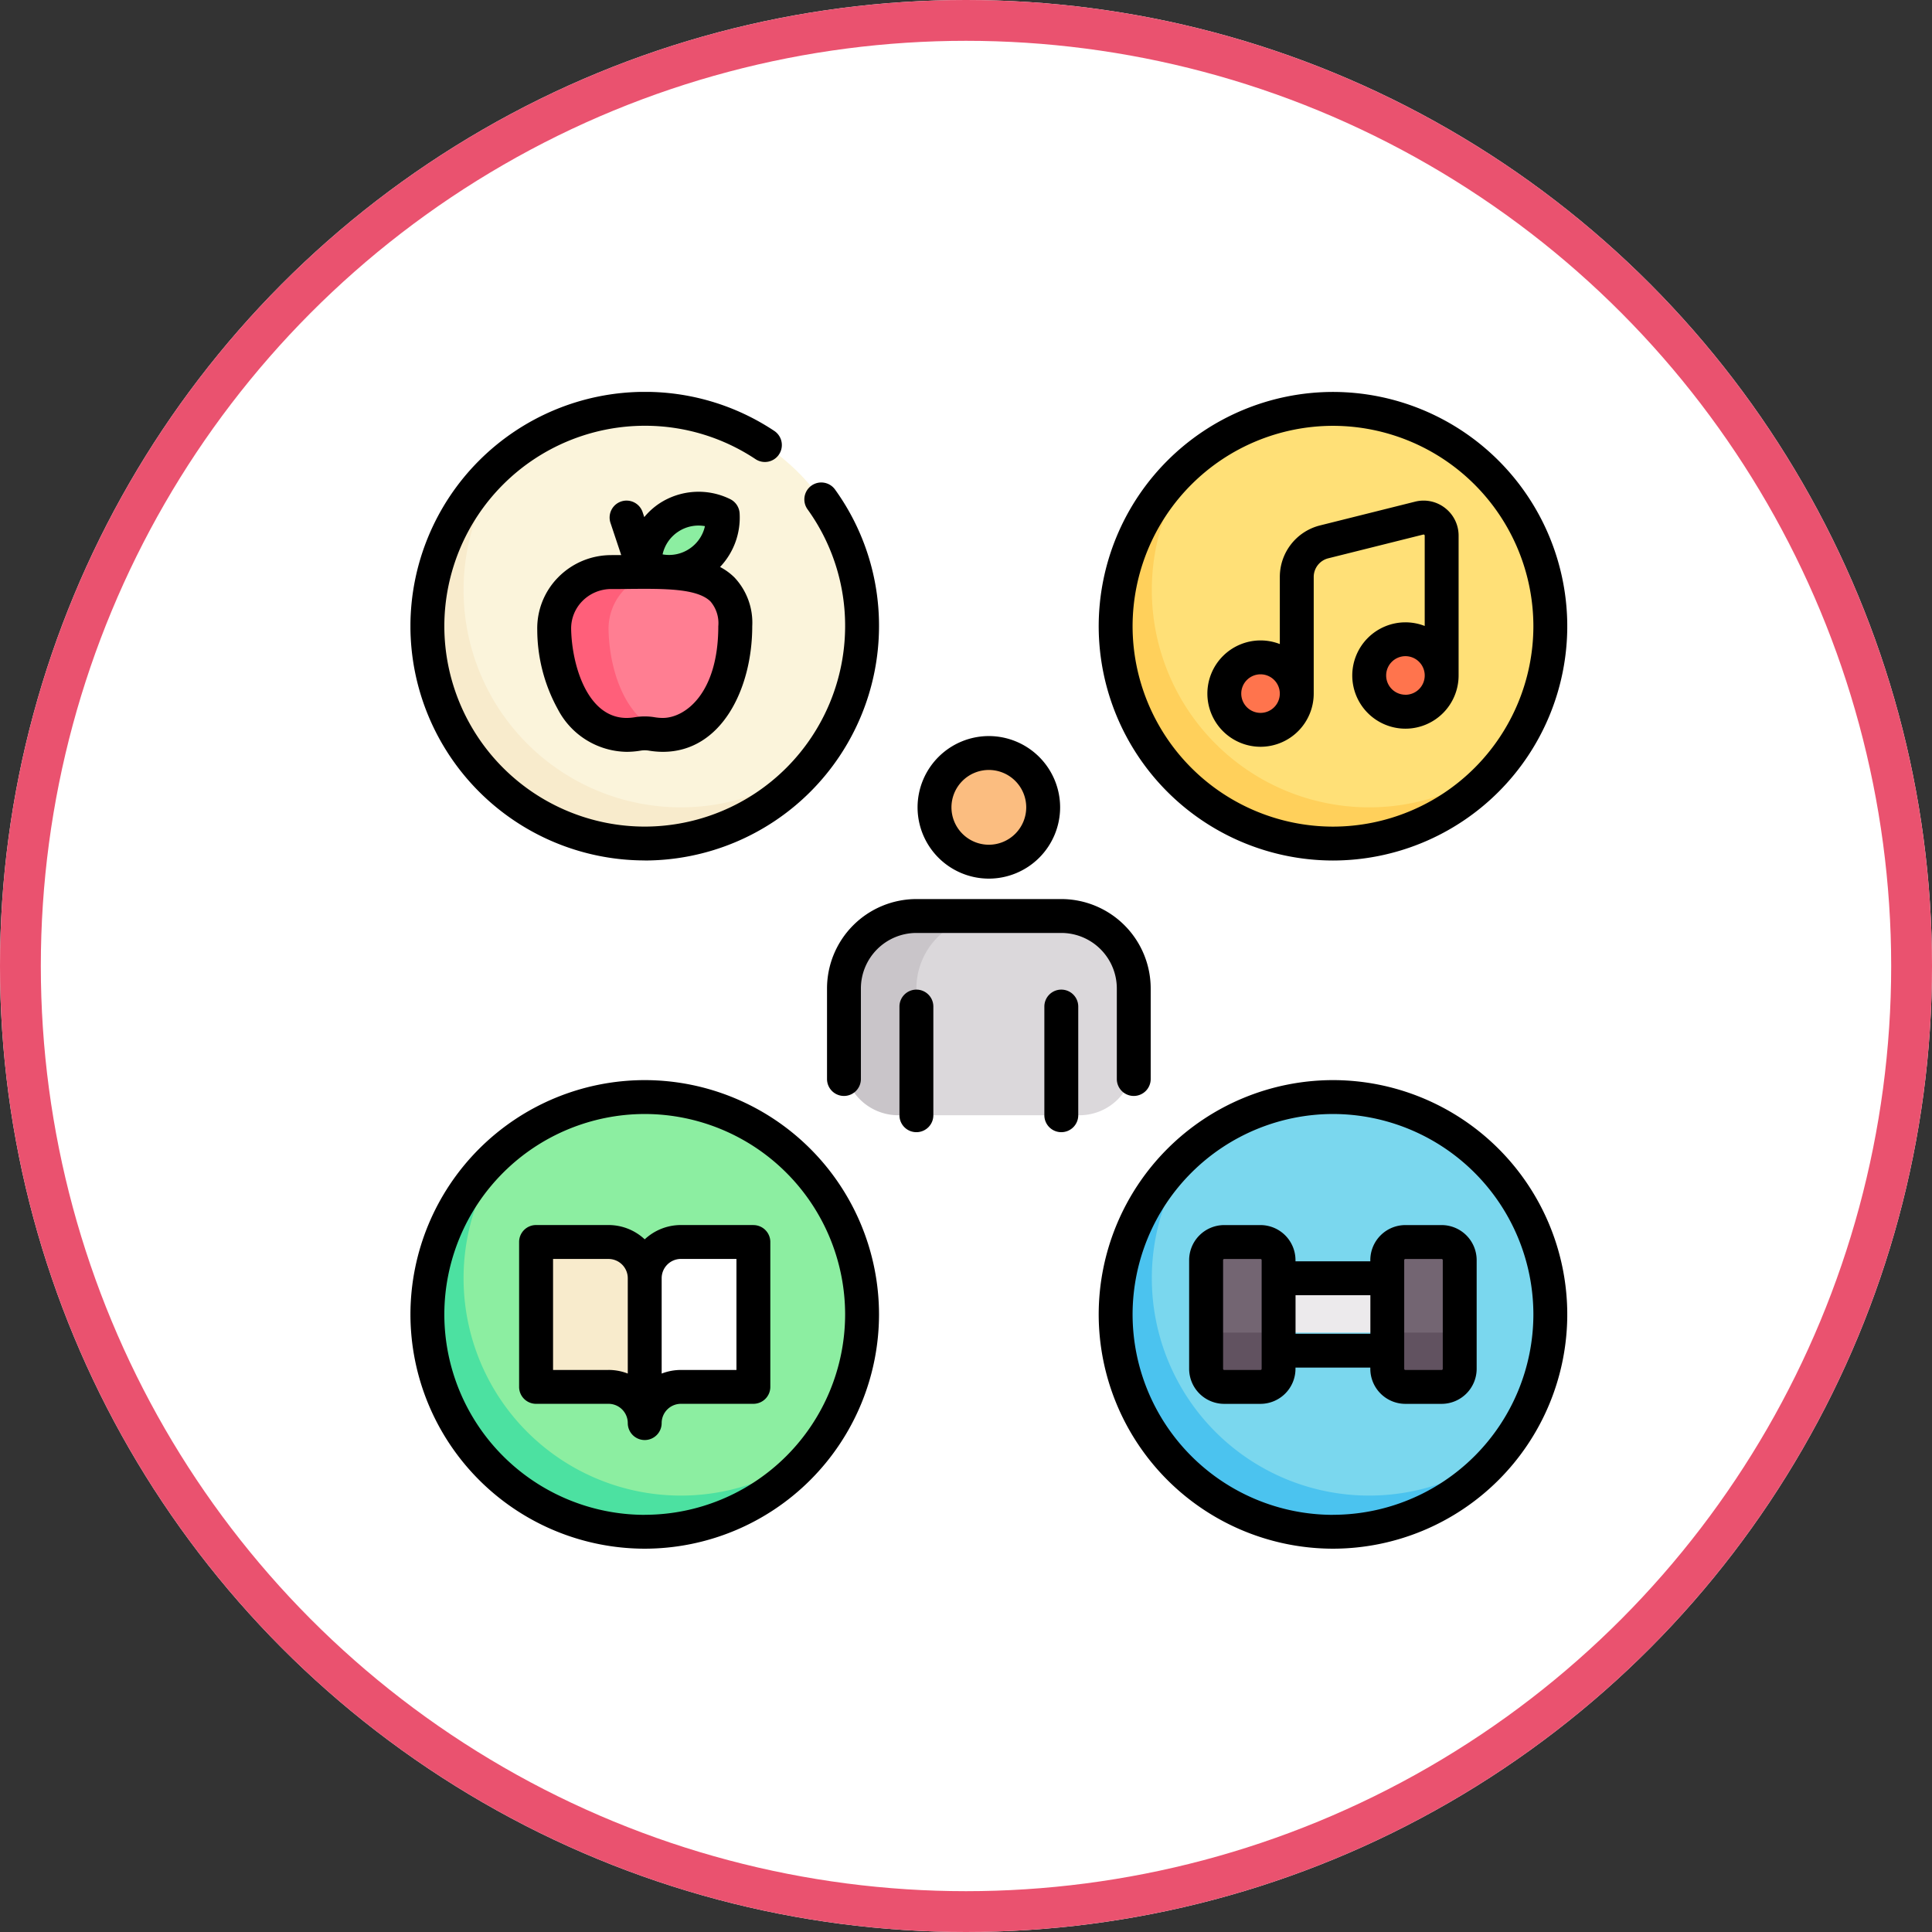 <svg xmlns="http://www.w3.org/2000/svg" xmlns:xlink="http://www.w3.org/1999/xlink" width="142" height="142" viewBox="0 0 142 142">
  <rect x="0" y="0" width="142" height="142" fill="#333333" stroke="none"/>
  <defs>
    <clipPath id="clip-path">
      <path id="path3318" d="M0-682.665H85.025v85.025H0Z" transform="translate(0 682.665)"/>
    </clipPath>
  </defs>
  <g id="Grupo_1042478" data-name="Grupo 1042478" transform="translate(-1150 -3800)">
    <g id="Elipse_8003" data-name="Elipse 8003" transform="translate(1150 3800)" fill="#fff" stroke="#ea526f" stroke-width="3">
      <circle cx="71" cy="71" r="71" stroke="none"/>
      <circle cx="71" cy="71" r="69.5" fill="none"/>
    </g>
    <g id="g3312" transform="translate(1180.167 4511.472)">
      <g id="g3314" transform="translate(0 -682.665)">
        <g id="g3316" transform="translate(0 0)" clip-path="url(#clip-path)">
          <g id="g3322" transform="translate(1.245 1.246)">
            <path id="path3324" d="M-224.567-112.283a15.974,15.974,0,0,1-15.974,15.974,15.974,15.974,0,0,1-15.974-15.974,15.974,15.974,0,0,1,15.974-15.974,15.974,15.974,0,0,1,15.974,15.974" transform="translate(256.515 128.257)" fill="#fbf4db"/>
          </g>
          <g id="g3326" transform="translate(17.245 8.796)">
            <path id="path3328" d="M-12.209-4.654a3.95,3.95,0,0,0-1.73,2.807.961.961,0,0,0,.711,1.038,3.95,3.95,0,0,0,3.234-.523,3.951,3.951,0,0,0,1.73-2.808.961.961,0,0,0-.711-1.038,3.95,3.95,0,0,0-3.234.523" transform="translate(13.946 5.317)" fill="#8ceea1"/>
          </g>
          <g id="g3330" transform="translate(51.831 1.246)">
            <path id="path3332" d="M-224.567-112.283a15.974,15.974,0,0,1-15.974,15.974,15.974,15.974,0,0,1-15.974-15.974,15.974,15.974,0,0,1,15.974-15.974,15.974,15.974,0,0,1,15.974,15.974" transform="translate(256.515 128.257)" fill="#ffe077"/>
          </g>
          <g id="g3334" transform="translate(51.831 51.831)">
            <path id="path3336" d="M-224.567-112.283a15.974,15.974,0,0,1-15.974,15.974,15.974,15.974,0,0,1-15.974-15.974,15.974,15.974,0,0,1,15.974-15.974,15.974,15.974,0,0,1,15.974,15.974" transform="translate(256.515 128.257)" fill="#7ad7ee"/>
          </g>
          <path id="path3338" d="M504.279-155.641H490.967v-3.994h13.312Z" transform="translate(-429.817 224.777)" fill="#eceaec"/>
          <g id="g3340" transform="translate(1.245 51.831)">
            <path id="path3342" d="M-224.567-112.283a15.974,15.974,0,0,1-15.974,15.974,15.974,15.974,0,0,1-15.974-15.974,15.974,15.974,0,0,1,15.974-15.974,15.974,15.974,0,0,1,15.974,15.974" transform="translate(256.515 128.257)" fill="#8ceea1"/>
          </g>
          <g id="g3344" transform="translate(71.799 62.481)">
            <path id="path3346" d="M-28.072-74.856h-2.662a1.331,1.331,0,0,1-1.331-1.331v-7.987a1.331,1.331,0,0,1,1.331-1.331h2.662a1.331,1.331,0,0,1,1.331,1.331v7.987a1.331,1.331,0,0,1-1.331,1.331" transform="translate(32.065 85.505)" fill="#736572"/>
          </g>
          <g id="g3348" transform="translate(10.566 13.226)">
            <path id="path3350" d="M-29.649-.1a4.166,4.166,0,0,0-4.217,4.241c.076,3.616,1.733,7.726,5.322,7.726a5,5,0,0,0,.816-.07,3.15,3.15,0,0,1,1.031,0,5,5,0,0,0,.816.07c3.676,0,5.325-4.311,5.325-7.987,0-4.463-4.394-3.976-9.092-3.98" transform="translate(33.868 0.111)" fill="#ff7e92"/>
          </g>
          <g id="g3352" transform="translate(59.818 19.509)">
            <path id="path3354" d="M-37.427-18.714a2.662,2.662,0,0,1-2.662,2.662,2.662,2.662,0,0,1-2.662-2.662,2.662,2.662,0,0,1,2.662-2.662,2.662,2.662,0,0,1,2.662,2.662" transform="translate(42.752 21.376)" fill="#ff744d"/>
          </g>
          <g id="g3356" transform="translate(70.468 18.178)">
            <path id="path3358" d="M-37.427-18.714a2.662,2.662,0,0,1-2.662,2.662,2.662,2.662,0,0,1-2.662-2.662,2.662,2.662,0,0,1,2.662-2.662,2.662,2.662,0,0,1,2.662,2.662" transform="translate(42.752 21.376)" fill="#ff744d"/>
          </g>
          <g id="g3360" transform="translate(58.487 62.481)">
            <path id="path3362" d="M-28.072-74.856h-2.662a1.331,1.331,0,0,1-1.331-1.331v-7.987a1.331,1.331,0,0,1,1.331-1.331h2.662a1.331,1.331,0,0,1,1.331,1.331v7.987a1.331,1.331,0,0,1-1.331,1.331" transform="translate(32.065 85.505)" fill="#736572"/>
          </g>
          <g id="g3364" transform="translate(58.487 69.136)">
            <path id="path3366" d="M0,0V2.662A1.331,1.331,0,0,0,1.331,3.994H3.994A1.331,1.331,0,0,0,5.325,2.662V0Z" fill="#615260"/>
          </g>
          <g id="g3368" transform="translate(71.799 69.136)">
            <path id="path3370" d="M0,0V2.662A1.331,1.331,0,0,0,1.331,3.994H3.994A1.331,1.331,0,0,0,5.325,2.662V0Z" fill="#615260"/>
          </g>
          <g id="g3372" transform="translate(38.519 26.538)">
            <path id="path3374" d="M-56.143-28.07a3.994,3.994,0,0,1-3.994,3.994,3.994,3.994,0,0,1-3.994-3.994,3.994,3.994,0,0,1,3.994-3.994,3.994,3.994,0,0,1,3.994,3.994" transform="translate(64.131 32.064)" fill="#fbbd80"/>
          </g>
          <g id="g3376" transform="translate(31.863 38.519)">
            <path id="path3378" d="M-112.283,0h-10.65a5.325,5.325,0,0,0-5.325,5.325V10.65c0,2.206,5.325,3.994,5.325,3.994h11.981a3.993,3.993,0,0,0,3.993-3.994V5.325A5.325,5.325,0,0,0-112.283,0" transform="translate(128.257)" fill="#dbd8db"/>
          </g>
          <g id="g3380" transform="translate(31.863 38.519)">
            <path id="path3382" d="M-74.856,0H-80.18a5.325,5.325,0,0,0-5.325,5.325V10.65a3.994,3.994,0,0,0,3.994,3.994h1.331V5.325A5.325,5.325,0,0,1-74.856,0" transform="translate(85.505)" fill="#c9c5c9"/>
          </g>
          <g id="g3384" transform="translate(1.245 4.681)">
            <path id="path3386" d="M-131-181.707a15.974,15.974,0,0,1-15.974-15.974,15.891,15.891,0,0,1,3.435-9.877,15.933,15.933,0,0,0-6.1,12.539,15.974,15.974,0,0,0,15.974,15.974,15.933,15.933,0,0,0,12.539-6.1A15.892,15.892,0,0,1-131-181.707" transform="translate(149.634 207.558)" fill="#f8ebcc"/>
          </g>
          <g id="g3388" transform="translate(51.831 4.681)">
            <path id="path3390" d="M-131-181.707a15.974,15.974,0,0,1-15.974-15.974,15.892,15.892,0,0,1,3.435-9.877,15.932,15.932,0,0,0-6.1,12.539,15.974,15.974,0,0,0,15.974,15.974,15.932,15.932,0,0,0,12.539-6.1A15.891,15.891,0,0,1-131-181.707" transform="translate(149.634 207.558)" fill="#ffd05b"/>
          </g>
          <g id="g3392" transform="translate(1.245 55.266)">
            <path id="path3394" d="M-131-181.707a15.974,15.974,0,0,1-15.974-15.974,15.89,15.89,0,0,1,3.435-9.877,15.933,15.933,0,0,0-6.1,12.539,15.974,15.974,0,0,0,15.974,15.974,15.933,15.933,0,0,0,12.539-6.1A15.892,15.892,0,0,1-131-181.707" transform="translate(149.634 207.558)" fill="#4ce1a1"/>
          </g>
          <g id="g3396" transform="translate(51.831 55.266)">
            <path id="path3398" d="M-131-181.707a15.974,15.974,0,0,1-15.974-15.974,15.891,15.891,0,0,1,3.435-9.877,15.932,15.932,0,0,0-6.1,12.539,15.974,15.974,0,0,0,15.974,15.974,15.933,15.933,0,0,0,12.539-6.1A15.891,15.891,0,0,1-131-181.707" transform="translate(149.634 207.558)" fill="#4bc3ef"/>
          </g>
          <g id="g3400" transform="translate(17.22 62.481)">
            <path id="path3402" d="M-18.714-74.856h5.325v-10.65h-5.325a2.662,2.662,0,0,0-2.662,2.662v10.65a2.662,2.662,0,0,1,2.662-2.662" transform="translate(21.376 85.505)" fill="#fff"/>
          </g>
          <g id="g3404" transform="translate(9.233 62.481)">
            <path id="path3406" d="M-37.427-74.856h-5.325v-10.65h5.325a2.662,2.662,0,0,1,2.662,2.662v10.65a2.662,2.662,0,0,0-2.662-2.662" transform="translate(42.752 85.505)" fill="#f8ebcc"/>
          </g>
          <g id="g3408" transform="translate(10.566 13.228)">
            <path id="path3410" d="M-28.077-29.891a4.156,4.156,0,0,1,4.082-4.227c-1.2-.048-2.514-.012-3.859-.013a4.166,4.166,0,0,0-4.217,4.241c.076,3.616,1.733,7.726,5.322,7.726a5,5,0,0,0,.816-.07,3.16,3.16,0,0,1,1.031,0,5,5,0,0,0,.816.07,4.433,4.433,0,0,0,.668-.05c-3.131-.474-4.588-4.291-4.659-7.677" transform="translate(32.072 34.143)" fill="#ff5f7a"/>
          </g>
          <g id="g3412" transform="translate(0 0)">
            <path id="path3414" d="M-121.037-242.076a17.239,17.239,0,0,0,17.22-17.22,17.1,17.1,0,0,0-3.232-10.046,1.245,1.245,0,0,0-1.738-.284,1.245,1.245,0,0,0-.284,1.738,14.624,14.624,0,0,1,2.763,8.591,14.746,14.746,0,0,1-14.729,14.729A14.746,14.746,0,0,1-135.766-259.3a14.746,14.746,0,0,1,14.729-14.729,14.66,14.66,0,0,1,8.143,2.454,1.245,1.245,0,0,0,1.727-.348,1.246,1.246,0,0,0-.348-1.727,17.144,17.144,0,0,0-9.523-2.871,17.239,17.239,0,0,0-17.22,17.22,17.239,17.239,0,0,0,17.22,17.22" transform="translate(138.257 276.515)"/>
          </g>
          <g id="g3416" transform="translate(0 50.585)">
            <path id="path3418" d="M-121.037-224.567A14.746,14.746,0,0,1-135.766-239.3a14.746,14.746,0,0,1,14.729-14.729A14.746,14.746,0,0,1-106.308-239.3a14.746,14.746,0,0,1-14.729,14.729m0-31.949a17.239,17.239,0,0,0-17.22,17.22,17.239,17.239,0,0,0,17.22,17.22,17.239,17.239,0,0,0,17.22-17.22,17.239,17.239,0,0,0-17.22-17.22" transform="translate(138.257 256.515)"/>
          </g>
          <g id="g3420" transform="translate(50.586 50.585)">
            <path id="path3422" d="M-121.037-224.567A14.746,14.746,0,0,1-135.766-239.3a14.746,14.746,0,0,1,14.729-14.729A14.746,14.746,0,0,1-106.308-239.3a14.746,14.746,0,0,1-14.729,14.729m0-31.949a17.239,17.239,0,0,0-17.22,17.22,17.239,17.239,0,0,0,17.22,17.22,17.239,17.239,0,0,0,17.22-17.22,17.239,17.239,0,0,0-17.22-17.22" transform="translate(138.257 256.515)"/>
          </g>
          <g id="g3424" transform="translate(37.273 25.293)">
            <path id="path3426" d="M-36.826-17.509a2.751,2.751,0,0,1,2.748,2.748,2.751,2.751,0,0,1-2.748,2.748,2.751,2.751,0,0,1-2.748-2.748,2.751,2.751,0,0,1,2.748-2.748m0,7.987a5.245,5.245,0,0,0,5.239-5.239A5.245,5.245,0,0,0-36.826-20a5.245,5.245,0,0,0-5.239,5.239,5.245,5.245,0,0,0,5.239,5.239" transform="translate(42.065 20)"/>
          </g>
          <g id="g3428" transform="translate(30.618 37.273)">
            <path id="path3430" d="M0-46.183v6.656a1.245,1.245,0,0,0,1.245,1.245,1.245,1.245,0,0,0,1.245-1.245v-6.656A4.084,4.084,0,0,1,6.57-50.262H17.22A4.084,4.084,0,0,1,21.3-46.183v6.656a1.245,1.245,0,0,0,1.245,1.245,1.245,1.245,0,0,0,1.245-1.245v-6.656a6.578,6.578,0,0,0-6.57-6.57H6.57A6.578,6.578,0,0,0,0-46.183" transform="translate(0 52.753)"/>
          </g>
          <g id="g3432" transform="translate(35.942 43.929)">
            <path id="path3434" d="M-8.754,0A1.245,1.245,0,0,0-10,1.245V9.233a1.245,1.245,0,0,0,1.245,1.245A1.245,1.245,0,0,0-7.509,9.233V1.245A1.245,1.245,0,0,0-8.754,0" transform="translate(10)"/>
          </g>
          <g id="g3436" transform="translate(46.592 43.929)">
            <path id="path3438" d="M-8.754,0A1.245,1.245,0,0,0-10,1.245V9.233a1.245,1.245,0,0,0,1.245,1.245A1.245,1.245,0,0,0-7.509,9.233V1.245A1.245,1.245,0,0,0-8.754,0" transform="translate(10)"/>
          </g>
          <g id="g3440" transform="translate(50.586 0)">
            <path id="path3442" d="M-121.037-17.509A14.746,14.746,0,0,1-106.308-2.78a14.746,14.746,0,0,1-14.729,14.729A14.746,14.746,0,0,1-135.766-2.78a14.746,14.746,0,0,1,14.729-14.729m0,31.949a17.239,17.239,0,0,0,17.22-17.22A17.239,17.239,0,0,0-121.037-20a17.239,17.239,0,0,0-17.22,17.22,17.239,17.239,0,0,0,17.22,17.22" transform="translate(138.257 20)"/>
          </g>
          <g id="g3444" transform="translate(58.573 7.987)">
            <path id="path3446" d="M-27.468-89.746a1.418,1.418,0,0,1,1.417,1.417,1.418,1.418,0,0,1-1.417,1.417,1.418,1.418,0,0,1-1.417-1.417,1.418,1.418,0,0,1,1.417-1.417m10.65,1.5a1.418,1.418,0,0,1-1.417-1.417,1.419,1.419,0,0,1,1.417-1.417A1.419,1.419,0,0,1-15.4-89.66a1.418,1.418,0,0,1-1.417,1.417m-10.65,3.822a3.912,3.912,0,0,0,3.908-3.908V-96.9a1.414,1.414,0,0,1,1.073-1.374l6.979-1.745a.078.078,0,0,1,.073.015.079.079,0,0,1,.033.068V-93.3a3.889,3.889,0,0,0-1.417-.267,3.912,3.912,0,0,0-3.908,3.908,3.912,3.912,0,0,0,3.908,3.908,3.912,3.912,0,0,0,3.908-3.908V-99.936a2.561,2.561,0,0,0-.991-2.031,2.561,2.561,0,0,0-2.21-.469l-6.979,1.745a3.9,3.9,0,0,0-2.96,3.791v4.93a3.889,3.889,0,0,0-1.417-.267,3.912,3.912,0,0,0-3.908,3.908,3.912,3.912,0,0,0,3.908,3.908" transform="translate(31.376 102.514)"/>
          </g>
          <g id="g3448" transform="translate(57.241 61.235)">
            <path id="path3450" d="M-131-74.252a.086.086,0,0,1-.086.086h-2.662a.086.086,0,0,1-.086-.086v-7.987a.086.086,0,0,1,.086-.086h2.662a.086.086,0,0,1,.086.086Zm-10.821-5.41h5.5v2.834h-5.5Zm-2.491,5.41a.086.086,0,0,1-.086.086h-2.662a.086.086,0,0,1-.086-.086v-7.987a.086.086,0,0,1,.086-.086h2.662a.086.086,0,0,1,.086.086Zm13.226-10.564h-2.662a2.579,2.579,0,0,0-2.577,2.576v.086h-5.5v-.086a2.579,2.579,0,0,0-2.577-2.576h-2.662a2.58,2.58,0,0,0-2.577,2.576v7.987a2.58,2.58,0,0,0,2.577,2.577h2.662a2.58,2.58,0,0,0,2.577-2.577v-.086h5.5v.086a2.58,2.58,0,0,0,2.577,2.577h2.662a2.58,2.58,0,0,0,2.577-2.577v-7.987a2.579,2.579,0,0,0-2.577-2.576" transform="translate(149.634 84.816)"/>
          </g>
          <g id="g3452" transform="translate(9.32 7.338)">
            <path id="path3454" d="M-72.767-20.663a2.692,2.692,0,0,1,1.974-.413,2.691,2.691,0,0,1-1.14,1.663A2.69,2.69,0,0,1-73.907-19a2.689,2.689,0,0,1,1.14-1.663M-73.888-6.979a3.758,3.758,0,0,1-.612-.053,4.416,4.416,0,0,0-.719-.059,4.417,4.417,0,0,0-.719.059,3.753,3.753,0,0,1-.612.053c-2.891,0-4.022-3.891-4.077-6.507a2.858,2.858,0,0,1,.82-2.078,2.979,2.979,0,0,1,2.148-.891h0c.437,0,.865,0,1.291-.007,2.575-.022,5.008-.044,5.983.923a2.454,2.454,0,0,1,.573,1.818c0,4.946-2.44,6.742-4.079,6.742M-77.66-18.946a5.452,5.452,0,0,0-3.927,1.638,5.33,5.33,0,0,0-1.531,3.874A12.152,12.152,0,0,0-81.6-7.608a5.8,5.8,0,0,0,5.051,3.12,6.262,6.262,0,0,0,1.019-.087,1.9,1.9,0,0,1,.624,0,6.264,6.264,0,0,0,1.019.087c4.314,0,6.57-4.644,6.57-9.233a4.845,4.845,0,0,0-1.311-3.587,4.433,4.433,0,0,0-1.054-.767,5.274,5.274,0,0,0,1.437-3.947,1.246,1.246,0,0,0-.7-1.043,5.252,5.252,0,0,0-5.208.329,5.129,5.129,0,0,0-1.1.995l-.12-.361a1.246,1.246,0,0,0-1.575-.788,1.245,1.245,0,0,0-.788,1.575l.788,2.364c-.217,0-.431,0-.649,0h-.066" transform="translate(83.119 23.602)"/>
          </g>
          <g id="g3456" transform="translate(7.987 61.235)">
            <path id="path3458" d="M-112.283-74.856h-4.079a3.886,3.886,0,0,0-1.417.266V-81.6a1.418,1.418,0,0,1,1.417-1.417h4.079Zm-9.4,0h-4.079v-8.159h4.079A1.418,1.418,0,0,1-120.27-81.6v7.008a3.885,3.885,0,0,0-1.417-.266m10.65-10.65h-5.325a3.892,3.892,0,0,0-2.663,1.051,3.892,3.892,0,0,0-2.662-1.051h-5.325a1.245,1.245,0,0,0-1.245,1.245v10.65a1.245,1.245,0,0,0,1.245,1.245h5.325a1.418,1.418,0,0,1,1.417,1.417,1.245,1.245,0,0,0,1.245,1.245,1.245,1.245,0,0,0,1.245-1.245,1.418,1.418,0,0,1,1.417-1.417h5.325a1.245,1.245,0,0,0,1.245-1.245V-84.26a1.245,1.245,0,0,0-1.245-1.245" transform="translate(128.257 85.505)"/>
          </g>
        </g>
      </g>
    </g>
  </g>
</svg>
